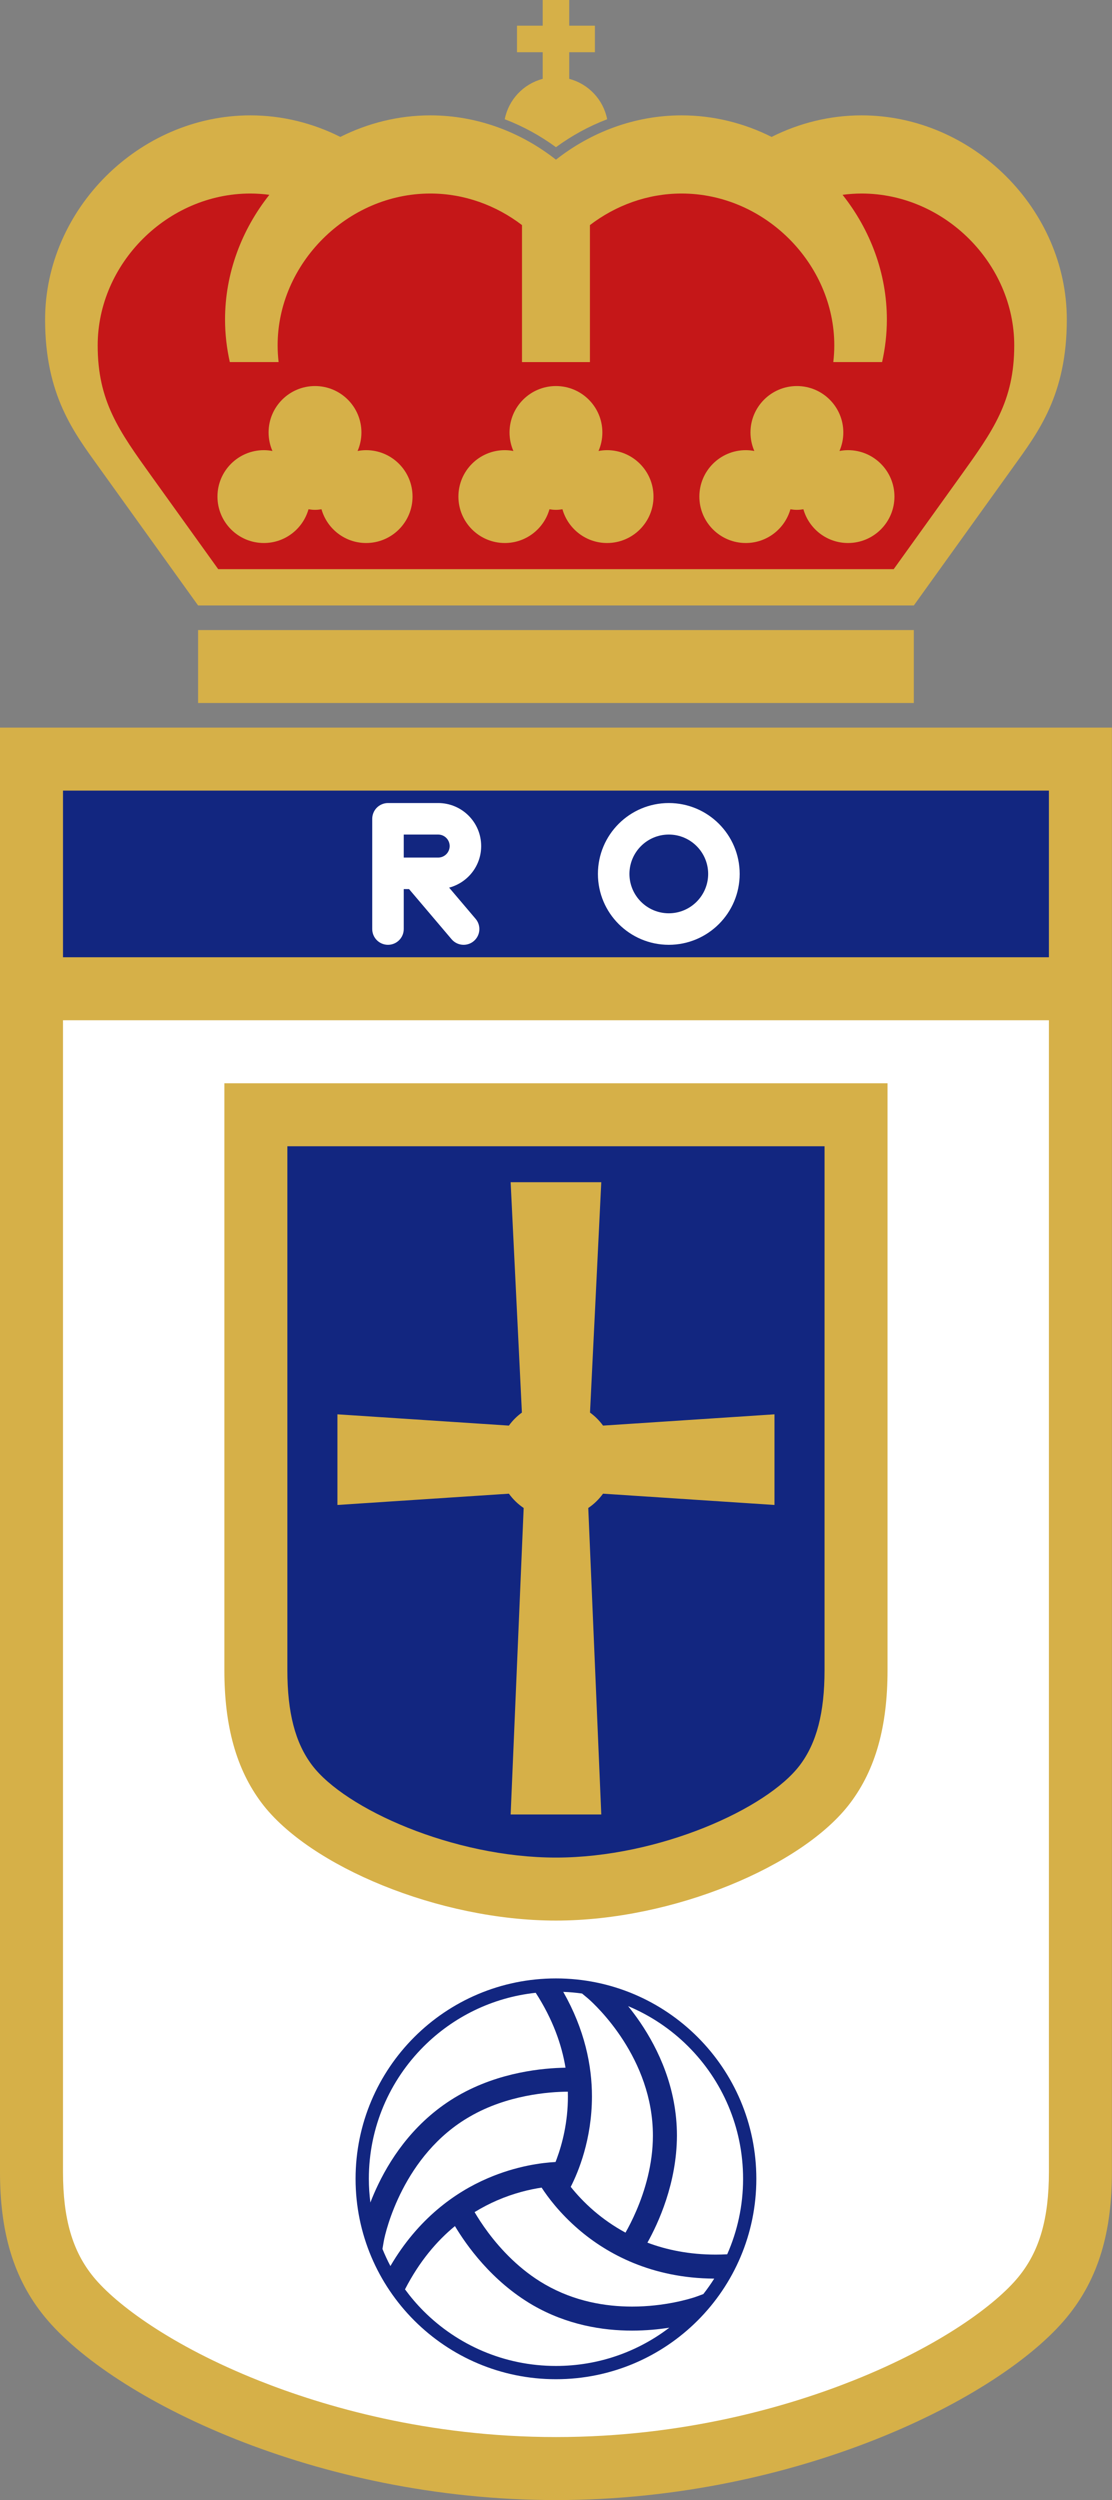 <svg width="129" height="290" viewBox="0 0 129 290" fill="none" xmlns="http://www.w3.org/2000/svg">
<rect x="0" y="0" width="129" height="290" fill="#808080" stroke="none"/>
<g clip-path="url(#clip0_603_169)">
<path d="M0 84.4V251.919C0 258.78 1.478 264.234 5.223 268.788C12.966 278.205 36.623 290 64.495 290C92.367 290 116.024 278.205 123.768 268.788C127.512 264.234 128.99 258.78 128.99 251.919V84.4H0Z" fill="#D6B048"/>
<path d="M121.681 91.709H7.308V111.038H121.681V91.709Z" fill="#122680"/>
<path d="M118.122 264.146C115.541 267.286 109.156 272.084 98.977 276.135C91.462 279.126 79.38 282.691 64.495 282.691C49.611 282.691 37.528 279.126 30.013 276.135C19.834 272.084 13.449 267.286 10.868 264.147C8.406 261.152 7.308 257.381 7.308 251.919V118.346H121.681V251.919C121.681 257.381 120.584 261.152 118.122 264.146Z" fill="white"/>
<path d="M102.96 125.655V193.74C102.96 200.246 101.581 205.232 98.632 209.146C93.127 216.454 78.086 222.781 64.495 222.781C50.904 222.781 35.862 216.454 30.357 209.146C27.41 205.232 26.029 200.246 26.029 193.74V125.655H102.96Z" fill="#D6B048"/>
<path d="M95.653 132.963H33.337V193.74C33.337 198.662 34.245 202.161 36.195 204.748C40.016 209.82 52.578 215.473 64.495 215.473C76.412 215.473 88.974 209.821 92.795 204.748C94.744 202.16 95.652 198.662 95.652 193.74L95.653 132.963Z" fill="#122680"/>
<path d="M69.955 173.263L89.846 174.571V164.057L69.956 165.365C69.535 164.784 69.026 164.275 68.446 163.855L69.752 137.131H59.238L60.544 163.855C59.964 164.275 59.455 164.784 59.035 165.365L39.144 164.057V174.571L59.035 173.263C59.505 173.911 60.083 174.476 60.749 174.922L59.239 210.472H69.753L68.243 174.922C68.908 174.476 69.485 173.911 69.955 173.263Z" fill="#D6B048"/>
<path d="M41.249 252.736C41.25 239.897 51.657 229.491 64.495 229.49C77.334 229.491 87.74 239.898 87.741 252.736C87.74 265.575 77.333 275.982 64.495 275.982C51.657 275.982 41.25 265.575 41.249 252.736Z" fill="#122680"/>
<path d="M61.817 267.395C57.029 264.61 54.088 260.419 52.776 258.219C50.683 259.938 48.659 262.299 46.983 265.558C47.641 266.455 48.362 267.3 49.146 268.086C53.077 272.015 58.499 274.443 64.495 274.443C69.442 274.443 73.995 272.788 77.645 270.004C76.406 270.197 74.945 270.343 73.329 270.345C69.904 270.345 65.786 269.686 61.817 267.395Z" fill="white"/>
<path d="M56.552 252.681C59.94 251.218 62.908 250.866 64.444 250.786C64.488 250.671 64.533 250.562 64.578 250.44C65.229 248.682 65.882 246.169 65.881 243.189C65.881 243.005 65.877 242.818 65.872 242.63C63.68 242.638 58.818 243.017 54.533 245.502C46.777 249.932 44.711 258.912 44.532 259.92C44.52 259.986 44.516 260.004 44.516 260.004L44.368 260.868C44.643 261.547 44.95 262.21 45.29 262.854C48.504 257.359 52.782 254.304 56.552 252.681Z" fill="white"/>
<path d="M66.209 253.668C66.877 254.503 67.776 255.493 68.93 256.483C69.945 257.351 71.152 258.215 72.561 258.979C72.912 258.361 73.372 257.485 73.831 256.409C74.795 254.165 75.743 251.071 75.741 247.727C75.743 243.248 74.096 239.466 72.314 236.69C70.535 233.919 68.631 232.183 68.256 231.855C68.206 231.812 68.192 231.8 68.192 231.8L67.522 231.243C66.806 231.144 66.079 231.078 65.341 231.05C67.83 235.424 68.674 239.615 68.671 243.189C68.663 248.196 67.073 251.978 66.209 253.668Z" fill="white"/>
<path d="M53.139 243.087C57.943 240.324 63.046 239.889 65.604 239.845C65.162 237.172 64.136 234.24 62.146 231.158C57.09 231.702 52.556 233.978 49.146 237.387C45.216 241.317 42.788 246.74 42.788 252.737C42.788 253.668 42.853 254.584 42.967 255.485C43.223 254.822 43.526 254.107 43.891 253.355C45.528 249.968 48.359 245.85 53.139 243.087Z" fill="white"/>
<path d="M67.114 258.599C64.919 256.713 63.537 254.843 62.831 253.755C61.445 253.965 59.626 254.388 57.659 255.241C56.811 255.609 55.937 256.058 55.056 256.598C55.415 257.211 55.944 258.047 56.645 258.984C58.108 260.94 60.313 263.31 63.211 264.98C66.648 266.964 70.254 267.556 73.329 267.556C77.109 267.558 80.052 266.651 80.663 266.444C80.751 266.414 80.778 266.404 80.778 266.404L81.59 266.106C82.041 265.53 82.463 264.932 82.855 264.312C75.59 264.273 70.406 261.435 67.114 258.599Z" fill="white"/>
<path d="M78.53 247.727C78.512 253.262 76.356 257.903 75.106 260.14C77.33 260.976 79.949 261.525 83.027 261.527C83.461 261.527 83.907 261.514 84.36 261.491C85.542 258.813 86.203 255.854 86.203 252.737C86.203 246.74 83.775 241.318 79.845 237.387C77.861 235.403 75.495 233.804 72.867 232.705C73.317 233.262 73.789 233.886 74.263 234.583C76.377 237.695 78.528 242.205 78.53 247.727Z" fill="white"/>
<path d="M106.01 73.085H22.98V81.548H106.01V73.085Z" fill="#D6B048"/>
<path d="M29.043 13.382C32.761 13.382 36.309 14.29 39.48 15.883C42.652 14.291 46.2 13.382 49.919 13.382C55.359 13.382 60.435 15.326 64.495 18.524C68.555 15.326 73.631 13.382 79.072 13.382C82.79 13.382 86.339 14.29 89.511 15.883C92.681 14.29 96.229 13.382 99.947 13.382C112.858 13.382 123.758 24.287 123.758 37.064C123.758 45.84 120.423 50.154 117.499 54.229L106.01 70.232H22.98L11.491 54.229C8.566 50.154 5.232 45.84 5.232 37.064C5.232 24.287 16.132 13.382 29.043 13.382Z" fill="#D6B048"/>
<path d="M17.59 55.261L25.313 66.019H103.677L111.4 55.261C115.193 49.977 117.659 46.542 117.659 40.065C117.659 30.56 109.552 22.448 99.947 22.448C99.202 22.448 98.467 22.503 97.743 22.598C100.945 26.64 102.883 31.684 102.883 37.063C102.883 38.749 102.688 40.401 102.329 42H96.668C96.743 41.363 96.784 40.717 96.784 40.065C96.784 30.56 88.677 22.448 79.072 22.448C75.118 22.448 71.421 23.828 68.436 26.11V42.001H60.555V26.11C57.57 23.828 53.873 22.448 49.919 22.448C40.314 22.448 32.206 30.56 32.206 40.065C32.206 40.717 32.248 41.363 32.322 42H26.661C26.302 40.401 26.107 38.749 26.107 37.063C26.107 31.684 28.045 26.639 31.247 22.598C30.523 22.503 29.789 22.448 29.044 22.448C19.439 22.448 11.332 30.56 11.332 40.065C11.331 46.542 13.797 49.977 17.59 55.261Z" fill="#C51718"/>
<path d="M70.436 13.832C69.989 11.552 68.263 9.732 66.034 9.147V6.058H69.014V2.98H66.034V0H62.956V2.98H59.975V6.058H62.956V9.147C60.726 9.732 59.001 11.551 58.553 13.832C60.681 14.645 62.678 15.743 64.495 17.075C66.311 15.743 68.308 14.645 70.436 13.832Z" fill="#D6B048"/>
<path d="M70.424 52.217C70.085 52.217 69.754 52.252 69.432 52.313C69.719 51.654 69.879 50.929 69.879 50.166C69.879 47.191 67.469 44.78 64.494 44.78C61.52 44.78 59.109 47.191 59.109 50.166C59.109 50.929 59.27 51.654 59.557 52.313C59.235 52.252 58.904 52.217 58.564 52.217C55.59 52.217 53.179 54.628 53.179 57.602C53.179 60.577 55.59 62.988 58.564 62.988C61.028 62.988 63.101 61.331 63.741 59.073C63.987 59.114 64.238 59.141 64.494 59.141C64.752 59.141 65.002 59.114 65.248 59.072C65.888 61.331 67.961 62.988 70.425 62.988C73.4 62.988 75.811 60.577 75.811 57.602C75.811 54.628 73.399 52.217 70.424 52.217Z" fill="#D6B048"/>
<path d="M98.377 52.217C98.037 52.217 97.706 52.252 97.384 52.313C97.671 51.654 97.832 50.929 97.832 50.166C97.832 47.191 95.42 44.78 92.446 44.78C89.472 44.78 87.061 47.191 87.061 50.166C87.061 50.929 87.222 51.654 87.508 52.313C87.187 52.252 86.856 52.217 86.516 52.217C83.542 52.217 81.131 54.628 81.131 57.602C81.131 60.577 83.542 62.988 86.516 62.988C88.98 62.988 91.052 61.331 91.693 59.073C91.938 59.114 92.189 59.141 92.446 59.141C92.703 59.141 92.954 59.114 93.2 59.072C93.84 61.331 95.913 62.988 98.377 62.988C101.351 62.988 103.762 60.577 103.762 57.602C103.762 54.628 101.351 52.217 98.377 52.217Z" fill="#D6B048"/>
<path d="M30.613 52.217C30.953 52.217 31.284 52.252 31.605 52.313C31.319 51.654 31.158 50.929 31.158 50.166C31.158 47.191 33.569 44.78 36.543 44.78C39.517 44.78 41.928 47.191 41.928 50.166C41.928 50.929 41.767 51.654 41.481 52.313C41.803 52.252 42.133 52.217 42.473 52.217C45.447 52.217 47.858 54.628 47.858 57.602C47.858 60.577 45.447 62.988 42.473 62.988C40.009 62.988 37.937 61.331 37.296 59.073C37.051 59.114 36.8 59.141 36.543 59.141C36.286 59.141 36.035 59.114 35.789 59.072C35.149 61.331 33.076 62.988 30.612 62.988C27.638 62.988 25.227 60.577 25.227 57.602C25.227 54.628 27.639 52.217 30.613 52.217Z" fill="#D6B048"/>
<path d="M69.363 101.372C69.365 96.831 73.044 93.152 77.586 93.15C82.127 93.152 85.806 96.831 85.808 101.372C85.806 105.915 82.127 109.593 77.586 109.595C73.044 109.593 69.365 105.915 69.363 101.372ZM73.018 101.372C73.023 103.894 75.064 105.936 77.586 105.94C80.107 105.936 82.148 103.894 82.153 101.372C82.148 98.851 80.107 96.809 77.586 96.805C75.064 96.809 73.023 98.851 73.018 101.372Z" fill="white"/>
<path d="M52.101 102.962C54.241 102.398 55.819 100.458 55.82 98.141C55.819 95.384 53.588 93.152 50.83 93.15H45.01C44.528 93.15 44.057 93.346 43.717 93.686C43.377 94.026 43.182 94.497 43.182 94.978V107.768C43.182 108.777 44 109.595 45.01 109.595C46.018 109.595 46.837 108.776 46.837 107.768V103.132H47.453L52.389 108.95C52.751 109.376 53.265 109.595 53.784 109.595C54.201 109.595 54.621 109.452 54.964 109.161C55.734 108.508 55.829 107.355 55.176 106.585L52.101 102.962ZM50.83 96.805C51.567 96.806 52.164 97.404 52.166 98.141C52.164 98.878 51.567 99.476 50.83 99.476H46.837V96.805L50.83 96.805Z" fill="white"/>
</g>
<defs>
<clipPath id="clip0_603_169">
<rect width="128.99" height="290" fill="white"/>
</clipPath>
</defs>
</svg>
